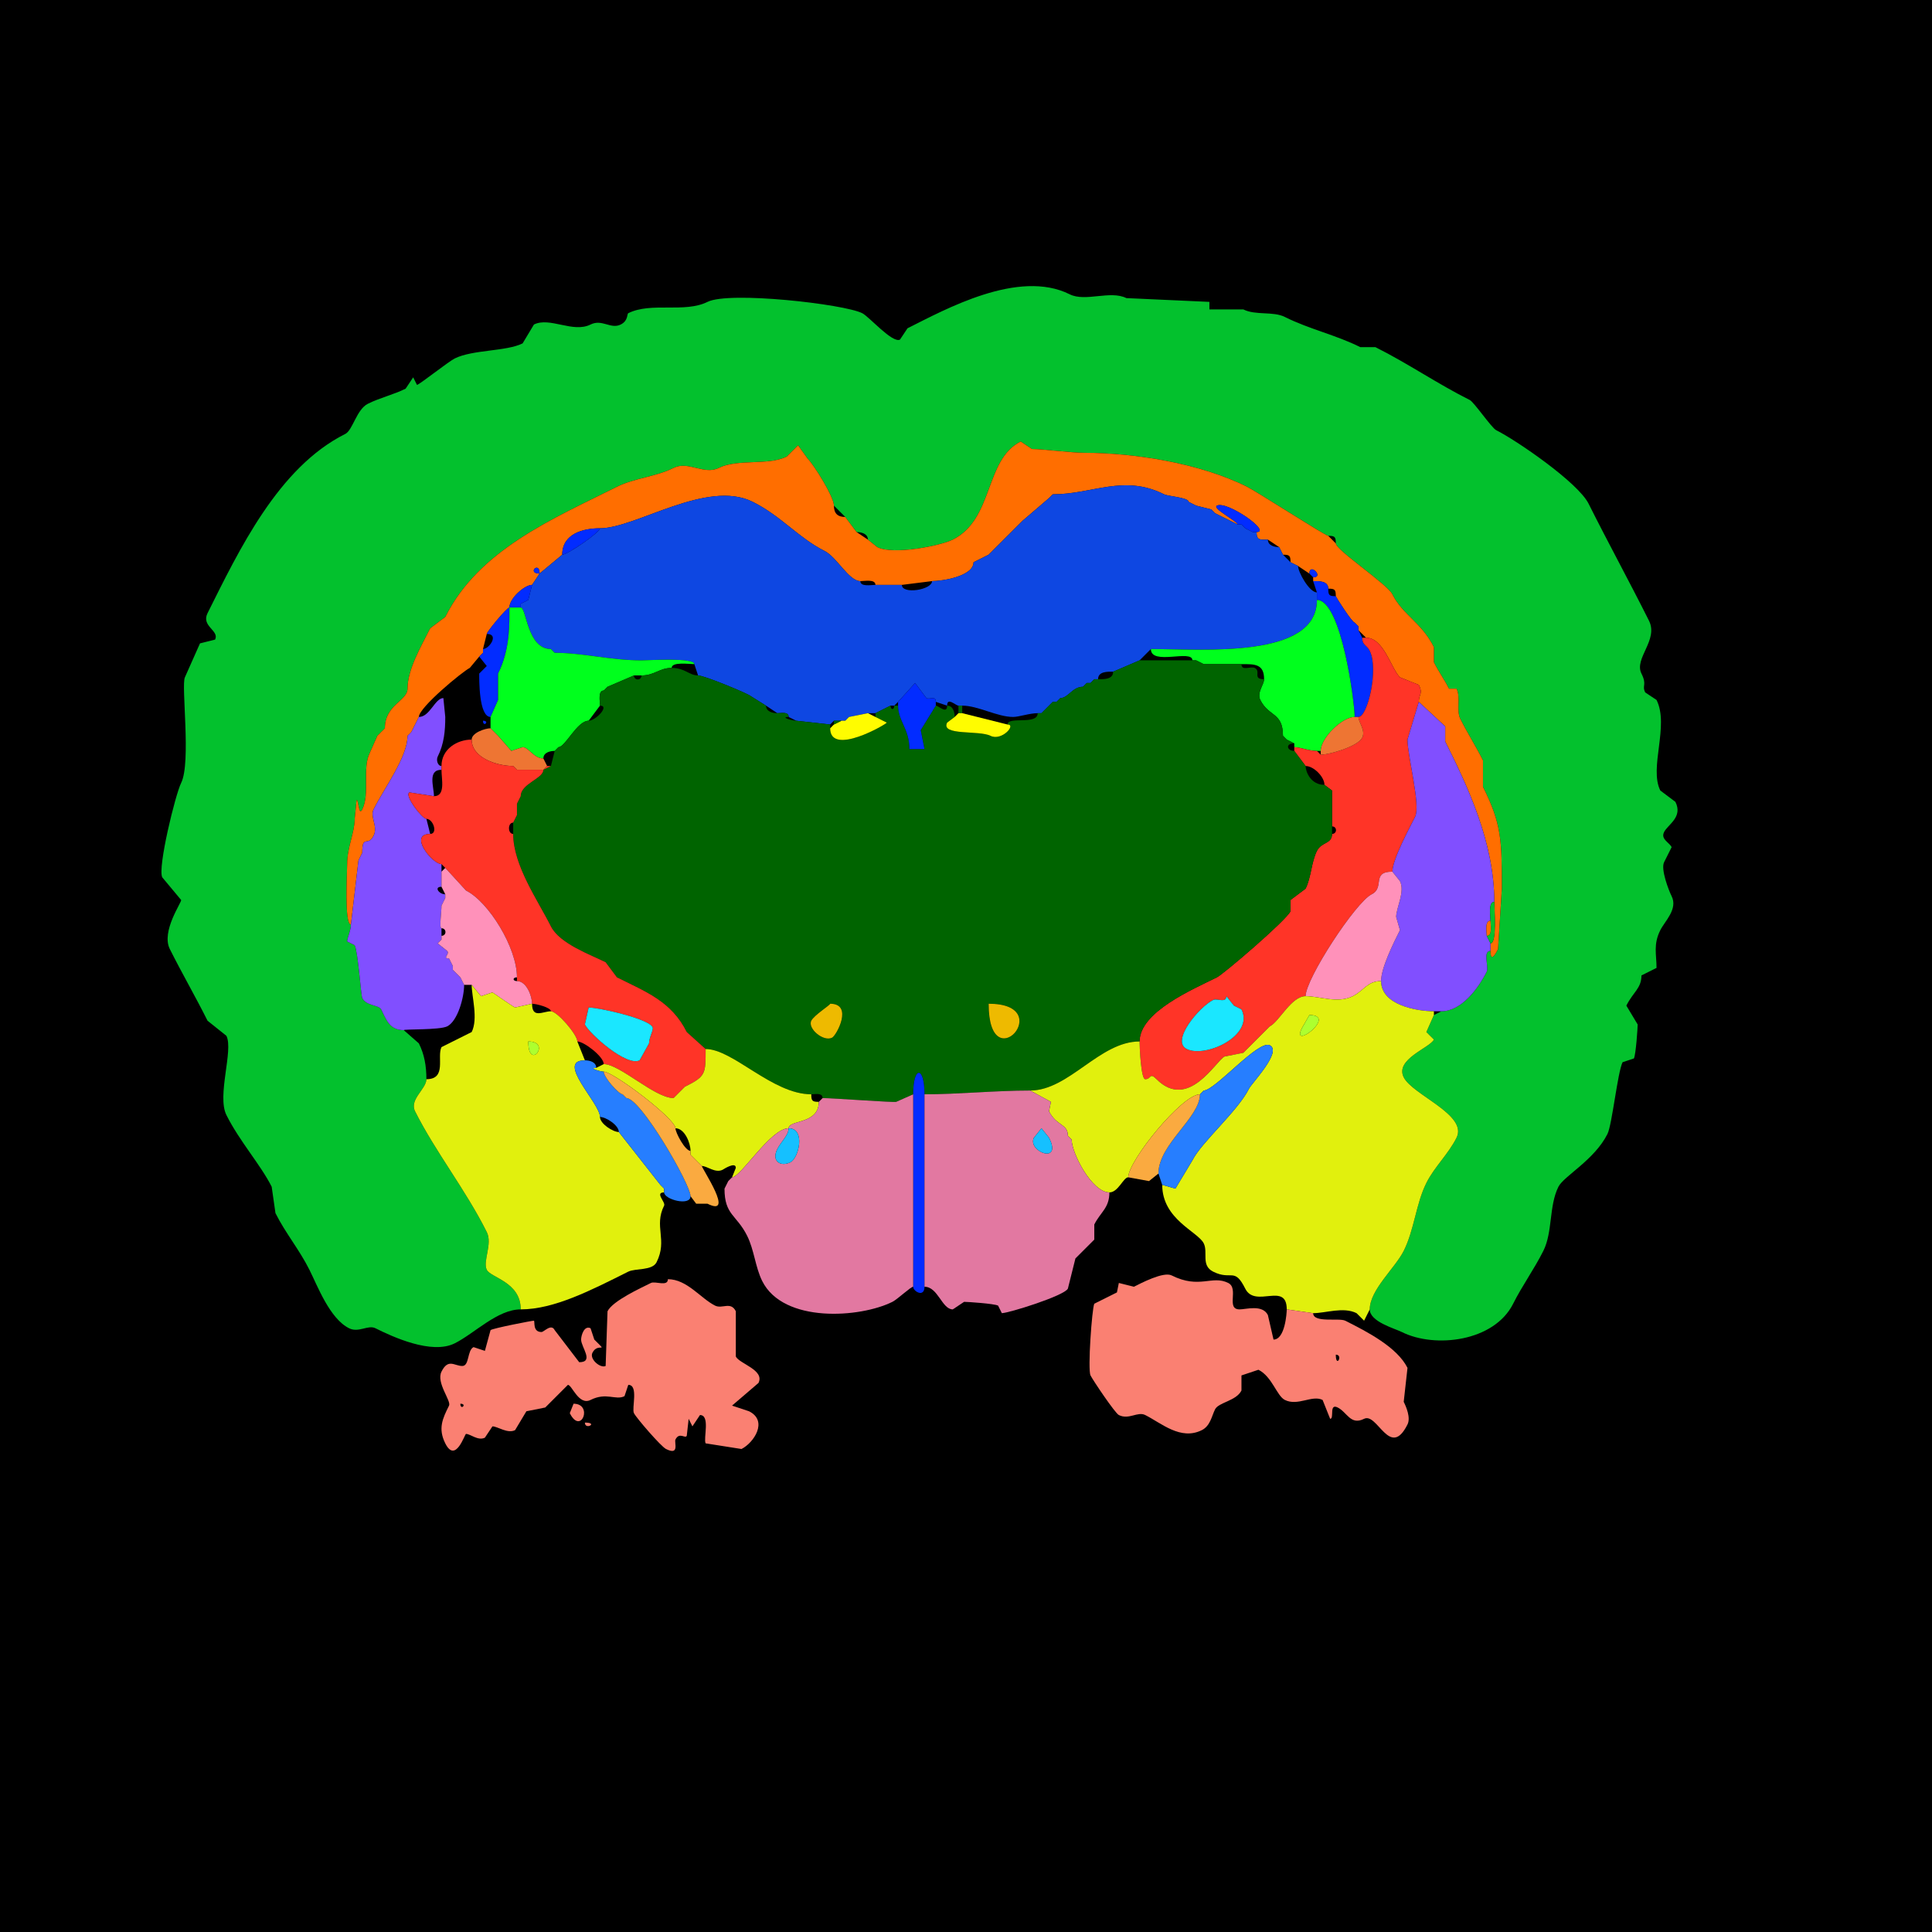 <?xml version="1.0" encoding="UTF-8"?>
<svg xmlns="http://www.w3.org/2000/svg" xmlns:xlink="http://www.w3.org/1999/xlink" width="430px" height="430px" viewBox="0 0 430 430" version="1.1">
<g id="surface1">
<rect x="0" y="0" width="430" height="430" style="fill:rgb(0%,0%,0%);fill-opacity:1;stroke:none;"/>
<path style=" stroke:none;fill-rule:nonzero;fill:rgb(1.176%,75.686%,17.647%);fill-opacity:1;" d="M 115.898 291.426 C 110.727 291.426 105.609 296.781 101.203 298.984 C 96.055 301.559 87.328 297.508 83.562 295.625 C 81.906 294.797 79.84 296.703 77.688 295.625 C 73.383 293.473 70.68 286.23 68.867 282.609 C 66.633 278.137 63.508 274.406 61.309 270.008 L 60.469 264.133 C 58.07 259.332 53.285 253.965 50.391 248.172 C 48.238 243.871 52 233.758 50.391 230.539 L 46.191 227.18 C 43.473 221.742 40.516 216.664 37.793 211.219 C 35.816 207.27 40.523 200.727 40.312 200.305 L 36.113 195.266 C 35.043 193.125 39.031 176.832 40.312 174.266 C 42.586 169.723 40.281 152.492 41.152 150.75 L 44.512 143.195 L 47.871 142.352 C 48.883 140.332 44.727 139.406 46.191 136.477 C 53.215 122.426 61.934 104.039 76.844 96.582 C 78.512 95.75 79.348 91.129 81.883 89.863 C 84.535 88.539 87.668 87.812 90.281 86.504 L 91.961 83.984 L 92.805 85.664 C 93.273 85.664 99.75 80.512 101.203 79.785 C 105.18 77.797 112.688 78.242 116.32 76.426 L 118.836 72.227 C 122.363 70.465 127.512 74.188 131.438 72.227 C 134.004 70.941 135.918 73.344 138.156 72.227 C 139.871 71.367 139.496 69.875 139.836 69.707 C 144.91 67.168 152.395 69.727 157.469 67.188 C 162.301 64.773 187.812 67.66 191.906 69.707 C 193.473 70.492 198.594 76.441 200.305 75.586 L 201.984 73.066 C 210.336 68.891 226.684 59.801 238.094 65.508 C 241.582 67.25 247.113 64.559 250.695 66.348 L 269.172 67.188 L 269.172 68.867 L 276.727 68.867 C 279.477 70.242 283.332 69.23 285.969 70.547 C 291.426 73.277 297.305 74.535 302.766 77.266 L 306.125 77.266 C 313.344 80.875 319.973 85.453 327.117 89.023 C 328.078 89.504 331.969 95.227 333 95.742 C 337.477 97.98 351.191 107.355 353.574 112.117 C 357.961 120.891 362.641 129.414 367.012 138.156 C 369.164 142.461 363.645 146.535 365.332 149.914 C 366.637 152.52 365.379 152.527 366.172 154.109 L 368.691 155.789 C 371.566 161.539 366.988 170.859 369.531 175.945 L 372.891 178.469 C 374.605 181.891 371.215 183.496 370.371 185.188 C 369.57 186.785 371.512 187.469 372.051 188.547 L 370.371 191.906 C 369.594 193.457 371.383 198.125 372.051 199.461 C 373.484 202.332 370.527 205.027 369.531 207.023 C 367.93 210.223 368.691 212.406 368.691 215.422 L 365.332 217.102 C 365.332 219.98 363.5 220.766 361.973 223.82 L 364.492 228.016 C 364.492 228.73 364.102 234.68 363.652 235.578 L 361.133 236.414 C 360.031 238.621 358.797 250.328 357.773 252.375 C 354.871 258.176 348.031 261.777 346.855 264.133 C 344.715 268.41 345.609 274.18 343.496 278.406 C 341.488 282.426 338.762 286.195 336.777 290.164 C 332.566 298.59 319.398 300.16 312 296.465 C 310.391 295.66 304.863 294.168 304.863 291.426 C 304.863 287.102 310.531 282.188 312.422 278.406 C 314.781 273.695 315.145 267.922 317.461 263.289 C 319.25 259.711 322.352 256.871 324.18 253.211 C 326.73 248.113 314.387 243.707 312.422 239.773 C 310.41 235.75 318.207 233.246 319.141 231.375 C 319.141 231.375 317.461 229.695 317.461 229.695 C 317.461 229.695 319.141 225.918 319.141 225.918 C 319.141 225.918 320.82 225.078 320.82 225.078 C 325.238 225.078 328.996 220.066 330.898 216.258 C 331.418 215.219 329.938 211.641 331.738 211.641 C 331.738 214.152 332.719 212.621 333.418 211.219 C 333.418 211.219 334.258 197.781 334.258 197.781 C 334.258 187.012 334.219 183.43 330.059 175.109 C 330.059 175.109 330.059 169.227 330.059 169.227 C 328.484 166.078 326.598 163.152 325.02 159.992 C 324.078 158.109 325.156 155.23 324.18 153.273 C 324.18 153.273 322.5 153.273 322.5 153.273 C 321.535 151.344 320.172 149.453 319.141 147.391 C 319.141 147.391 319.141 144.031 319.141 144.031 C 316.391 138.531 312.191 136.852 309.902 132.273 C 308.77 130.012 297.305 122.391 297.305 120.938 C 297.305 119.469 297.094 119.258 295.625 119.258 C 295 119.258 279.816 109.465 277.57 108.34 C 266.938 103.023 252.246 100.781 241.453 100.781 C 238.254 100.781 232.383 99.941 229.695 99.941 C 229.695 99.941 227.18 98.262 227.18 98.262 C 219.098 102.301 221.227 115.516 212.062 120.098 C 209.254 121.5 198.812 123.551 195.266 121.777 C 195.266 121.777 193.164 120.098 193.164 120.098 C 193.164 118.773 191.684 118.418 190.645 118.418 C 190.645 118.418 188.125 115.059 188.125 115.059 C 188.125 115.059 185.605 112.539 185.605 112.539 C 185.605 110.594 181.223 103.535 179.727 102.039 C 179.727 102.039 177.625 99.102 177.625 99.102 C 177.625 99.102 175.109 101.621 175.109 101.621 C 171.027 103.66 164.141 102.066 159.992 104.141 C 156.707 105.781 153.176 102.508 149.914 104.141 C 145.875 106.16 141.227 106.383 137.312 108.34 C 123.121 115.438 106.594 122.328 99.102 137.312 C 99.102 137.312 95.742 139.836 95.742 139.836 C 93.734 143.855 90.703 148.93 90.703 153.273 C 90.703 156 85.664 156.82 85.664 162.09 C 85.664 162.09 84.824 162.93 84.824 162.93 C 84.824 162.93 83.984 163.77 83.984 163.77 C 83.984 163.77 82.305 167.547 82.305 167.547 C 80.574 171.012 82.383 176.633 80.625 180.148 C 79.82 181.758 79.855 178.047 79.367 178.047 C 79.367 178.047 78.945 182.246 78.945 182.246 C 78.945 185.312 77.266 188.535 77.266 192.324 C 77.266 194.137 76.594 205.762 78.105 205.762 C 78.105 207.062 77.266 208.742 77.266 209.539 C 77.266 209.539 78.945 210.383 78.945 210.383 C 79.695 211.883 80.332 221.555 80.625 222.141 C 81.512 223.91 84.324 223.66 84.824 224.656 C 85.961 226.93 86.672 229.277 89.863 229.277 C 89.863 229.277 93.223 232.219 93.223 232.219 C 94.445 234.664 94.902 237.211 94.902 240.195 C 94.902 242.355 91.062 244.695 92.383 247.336 C 96.848 256.266 103.637 264.801 108.34 274.211 C 109.672 276.875 107.398 280.719 108.34 282.609 C 109.238 284.406 115.898 285.312 115.898 291.426 Z M 115.898 291.426 "/>
<path style=" stroke:none;fill-rule:evenodd;fill:rgb(100%,43.137%,0%);fill-opacity:1;" d="M 331.738 209.961 L 331.738 211.641 C 331.738 214.152 332.719 212.621 333.418 211.219 C 333.418 211.219 334.258 197.781 334.258 197.781 C 334.258 187.012 334.219 183.43 330.059 175.109 C 330.059 175.109 330.059 169.227 330.059 169.227 C 328.484 166.078 326.598 163.152 325.02 159.992 C 324.078 158.109 325.156 155.23 324.18 153.273 C 324.18 153.273 322.5 153.273 322.5 153.273 C 321.535 151.344 320.172 149.453 319.141 147.391 C 319.141 147.391 319.141 144.031 319.141 144.031 C 316.391 138.531 312.191 136.852 309.902 132.273 C 308.77 130.012 297.305 122.391 297.305 120.938 C 297.305 120.938 295.625 119.258 295.625 119.258 C 295 119.258 279.816 109.465 277.57 108.34 C 266.938 103.023 252.246 100.781 241.453 100.781 C 238.254 100.781 232.383 99.941 229.695 99.941 C 229.695 99.941 227.18 98.262 227.18 98.262 C 219.098 102.301 221.227 115.516 212.062 120.098 C 209.254 121.5 198.812 123.551 195.266 121.777 C 195.266 121.777 193.164 120.098 193.164 120.098 C 193.164 120.098 190.645 118.418 190.645 118.418 C 190.645 118.418 188.125 115.059 188.125 115.059 C 186.41 115.059 185.605 114.254 185.605 112.539 C 185.605 110.594 181.223 103.535 179.727 102.039 C 179.727 102.039 177.625 99.102 177.625 99.102 C 177.625 99.102 175.109 101.621 175.109 101.621 C 171.027 103.66 164.141 102.066 159.992 104.141 C 156.707 105.781 153.176 102.508 149.914 104.141 C 145.875 106.16 141.227 106.383 137.312 108.34 C 123.121 115.438 106.594 122.328 99.102 137.312 C 99.102 137.312 95.742 139.836 95.742 139.836 C 93.734 143.855 90.703 148.93 90.703 153.273 C 90.703 156 85.664 156.82 85.664 162.09 C 85.664 162.09 84.824 162.93 84.824 162.93 C 84.824 162.93 83.984 163.77 83.984 163.77 C 83.984 163.77 82.305 167.547 82.305 167.547 C 80.574 171.012 82.383 176.633 80.625 180.148 C 79.82 181.758 79.855 178.047 79.367 178.047 C 79.367 178.047 78.945 182.246 78.945 182.246 C 78.945 185.312 77.266 188.535 77.266 192.324 C 77.266 194.137 76.594 205.762 78.105 205.762 C 78.105 205.762 79.785 191.484 79.785 191.484 C 79.785 191.484 80.625 189.805 80.625 189.805 C 80.625 185.602 81.883 188.551 83.145 186.023 C 84.191 183.934 82.309 181.82 83.145 180.148 C 85.566 175.301 90.703 168.531 90.703 163.77 C 90.703 163.77 91.543 162.93 91.543 162.93 C 91.543 162.93 93.223 159.57 93.223 159.57 C 93.223 157.465 102.93 149.469 104.562 148.652 C 104.562 148.652 106.66 146.133 106.66 146.133 C 106.66 146.133 107.5 145.293 107.5 145.293 C 107.5 145.293 107.5 144.453 107.5 144.453 C 107.5 144.453 108.34 141.094 108.34 141.094 C 108.34 140.637 112.801 135.215 113.379 135.215 C 113.379 133.148 116.781 130.176 118.418 130.176 C 118.418 130.176 120.098 127.656 120.098 127.656 C 120.098 127.656 125.137 123.457 125.137 123.457 C 125.137 118.848 129.684 117.578 133.535 117.578 C 141.562 117.578 157.309 106.578 167.547 111.699 C 173.844 114.848 177.777 119.75 183.508 122.617 C 186.273 124 188.914 129.336 191.484 129.336 C 192.445 129.336 194.844 128.852 194.844 130.176 C 194.844 130.176 200.723 130.176 200.723 130.176 C 200.723 130.176 207.441 129.336 207.441 129.336 C 209.66 129.336 216.68 128.281 216.68 125.137 C 216.68 125.137 218.359 124.297 218.359 124.297 C 218.359 124.297 220.039 123.457 220.039 123.457 C 220.039 123.457 224.238 119.258 224.238 119.258 C 224.238 119.258 225.078 118.418 225.078 118.418 C 225.078 118.418 225.918 117.578 225.918 117.578 C 225.918 117.578 226.758 116.738 226.758 116.738 C 226.758 116.738 227.598 115.898 227.598 115.898 C 227.598 115.898 233.477 110.859 233.477 110.859 C 233.477 110.859 234.316 110.02 234.316 110.02 C 243.18 110.02 250.07 105.508 259.094 110.02 C 259.977 110.461 264.551 110.734 264.551 111.699 C 264.551 111.699 266.23 112.539 266.23 112.539 C 266.23 112.539 269.59 113.379 269.59 113.379 C 269.59 113.379 270.43 114.219 270.43 114.219 C 270.43 114.219 275.469 116.738 275.469 116.738 C 275.469 116.043 269.68 113.125 270.852 112.539 C 273.105 111.41 283.078 118.418 279.668 118.418 C 279.668 120.344 280.504 120.098 282.188 120.098 C 282.188 120.098 284.707 121.777 284.707 121.777 C 284.707 121.777 285.547 123.457 285.547 123.457 C 287.016 123.457 287.227 123.668 287.227 125.137 C 287.227 125.137 288.906 125.977 288.906 125.977 C 288.906 125.977 291.426 127.656 291.426 127.656 C 291.426 125.137 294.785 128.496 292.266 128.496 C 292.266 128.496 292.266 129.336 292.266 129.336 C 293.496 129.336 295.625 129.246 295.625 131.016 C 297.094 131.016 297.305 131.227 297.305 132.695 C 297.305 132.848 300.949 138.574 301.504 138.574 C 301.504 138.574 302.344 139.414 302.344 139.414 C 302.344 139.414 302.344 140.254 302.344 140.254 C 302.344 140.254 304.023 141.934 304.023 141.934 C 307.965 141.934 309.609 148.777 311.582 150.75 C 311.582 150.75 315.781 152.43 315.781 152.43 C 316.777 154.422 315.781 154.477 315.781 156.211 C 315.781 156.211 321.66 161.672 321.66 161.672 C 321.66 161.672 321.66 165.031 321.66 165.031 C 326.777 175.266 332.578 187.59 332.578 200.723 C 332.578 202.184 333.227 209.961 331.738 209.961 M 120.098 127.656 C 120.098 124.734 117.176 127.656 120.098 127.656 Z M 120.098 127.656 "/>
<path style=" stroke:none;fill-rule:nonzero;fill:rgb(5.49%,27.843%,88.627%);fill-opacity:1;" d="M 187.285 160.41 L 188.125 160.41 C 188.125 160.41 188.965 159.57 188.965 159.57 C 188.965 159.57 193.164 158.73 193.164 158.73 C 193.164 158.73 194.844 158.73 194.844 158.73 C 194.844 158.73 198.203 157.051 198.203 157.051 C 198.203 157.051 199.043 157.051 199.043 157.051 C 199.043 157.051 199.883 156.211 199.883 156.211 C 199.883 156.211 203.664 152.012 203.664 152.012 C 203.664 152.012 206.18 155.371 206.18 155.371 C 206.953 155.758 208.281 154.73 208.281 156.211 C 208.281 156.211 210.801 157.051 210.801 157.051 C 210.801 155.059 212.719 157.051 213.32 157.051 C 213.32 157.051 214.16 157.051 214.16 157.051 C 217.68 157.051 221.949 159.57 225.5 159.57 C 226.766 159.57 229.152 158.73 230.957 158.73 C 230.957 158.73 231.797 158.73 231.797 158.73 C 231.797 158.73 232.637 157.891 232.637 157.891 C 232.637 157.891 233.477 157.051 233.477 157.051 C 233.477 157.051 234.316 156.211 234.316 156.211 C 234.316 156.211 235.156 156.211 235.156 156.211 C 235.156 156.211 235.996 155.371 235.996 155.371 C 237.742 155.371 238.672 152.852 241.035 152.852 C 241.035 152.852 241.875 152.012 241.875 152.012 C 241.875 152.012 242.715 152.012 242.715 152.012 C 242.715 152.012 243.555 151.172 243.555 151.172 C 243.555 151.172 244.395 151.172 244.395 151.172 C 244.395 149.402 246.523 149.492 247.754 149.492 C 247.754 149.492 253.633 146.973 253.633 146.973 C 253.633 146.973 256.152 144.453 256.152 144.453 C 267.641 144.453 293.105 146.703 293.105 133.535 C 293.105 133.535 293.105 131.855 293.105 131.855 C 291.422 131.855 288.906 127.34 288.906 125.977 C 288.906 125.977 287.227 125.137 287.227 125.137 C 287.227 125.137 285.547 123.457 285.547 123.457 C 285.547 123.457 284.707 121.777 284.707 121.777 C 283.668 121.777 282.188 121.422 282.188 120.098 C 280.504 120.098 279.668 120.344 279.668 118.418 C 279.668 118.418 278.828 118.418 278.828 118.418 C 278.828 118.418 277.148 117.578 277.148 117.578 C 277.148 117.578 276.309 116.738 276.309 116.738 C 276.309 116.738 275.469 116.738 275.469 116.738 C 275.469 116.738 270.43 114.219 270.43 114.219 C 270.43 114.219 269.59 113.379 269.59 113.379 C 269.59 113.379 266.23 112.539 266.23 112.539 C 266.23 112.539 264.551 111.699 264.551 111.699 C 264.551 110.734 259.977 110.461 259.094 110.02 C 250.07 105.508 243.18 110.02 234.316 110.02 C 234.316 110.02 233.477 110.859 233.477 110.859 C 233.477 110.859 227.598 115.898 227.598 115.898 C 227.598 115.898 226.758 116.738 226.758 116.738 C 226.758 116.738 225.918 117.578 225.918 117.578 C 225.918 117.578 225.078 118.418 225.078 118.418 C 225.078 118.418 224.238 119.258 224.238 119.258 C 224.238 119.258 220.039 123.457 220.039 123.457 C 220.039 123.457 218.359 124.297 218.359 124.297 C 218.359 124.297 216.68 125.137 216.68 125.137 C 216.68 128.281 209.66 129.336 207.441 129.336 C 207.441 131.297 200.723 132.352 200.723 130.176 C 200.723 130.176 194.844 130.176 194.844 130.176 C 193.883 130.176 191.484 130.66 191.484 129.336 C 188.914 129.336 186.273 124 183.508 122.617 C 177.777 119.75 173.844 114.848 167.547 111.699 C 157.309 106.578 141.562 117.578 133.535 117.578 C 133.535 118.48 126.301 123.457 125.137 123.457 C 125.137 123.457 120.098 127.656 120.098 127.656 C 120.098 127.656 118.418 130.176 118.418 130.176 C 118.418 130.176 117.578 133.535 117.578 133.535 C 117.578 133.535 115.898 134.375 115.898 134.375 C 115.898 134.375 115.898 135.215 115.898 135.215 C 117.18 135.215 117.316 144.453 122.617 144.453 C 122.617 144.453 123.457 145.293 123.457 145.293 C 129.793 145.293 135.859 146.973 142.773 146.973 C 144.445 146.973 154.531 146.309 154.531 147.812 C 154.531 147.812 155.371 150.332 155.371 150.332 C 156.738 150.332 166.59 154.41 167.129 154.953 C 167.129 154.953 170.488 157.051 170.488 157.051 C 170.488 157.051 173.008 158.73 173.008 158.73 C 173.887 158.73 175.527 158.332 175.527 159.57 C 175.527 159.57 177.207 160.41 177.207 160.41 C 177.207 160.41 184.766 161.25 184.766 161.25 C 184.766 161.25 185.605 160.41 185.605 160.41 C 185.605 160.41 187.285 160.41 187.285 160.41 Z M 187.285 160.41 "/>
<path style=" stroke:none;fill-rule:nonzero;fill:rgb(0.784%,17.255%,100%);fill-opacity:1;" d="M 278.828 118.418 L 279.668 118.418 C 283.078 118.418 273.105 111.41 270.852 112.539 C 269.68 113.125 275.469 116.043 275.469 116.738 C 275.469 116.738 276.309 116.738 276.309 116.738 C 276.309 116.738 277.148 117.578 277.148 117.578 C 277.148 117.578 278.828 118.418 278.828 118.418 Z M 278.828 118.418 "/>
<path style=" stroke:none;fill-rule:nonzero;fill:rgb(0.784%,17.255%,100%);fill-opacity:1;" d="M 133.535 117.578 C 129.684 117.578 125.137 118.848 125.137 123.457 C 126.301 123.457 133.535 118.48 133.535 117.578 Z M 133.535 117.578 "/>
<path style=" stroke:none;fill-rule:nonzero;fill:rgb(100%,43.137%,0%);fill-opacity:1;" d="M 277.148 117.578 L 278.828 118.418 C 278.828 118.418 277.148 117.578 277.148 117.578 Z M 277.148 117.578 "/>
<path style=" stroke:none;fill-rule:nonzero;fill:rgb(0.784%,17.255%,100%);fill-opacity:1;" d="M 120.098 127.656 C 120.098 124.734 117.176 127.656 120.098 127.656 Z M 120.098 127.656 "/>
<path style=" stroke:none;fill-rule:nonzero;fill:rgb(0.784%,17.255%,100%);fill-opacity:1;" d="M 291.426 127.656 L 292.266 128.496 C 294.785 128.496 291.426 125.137 291.426 127.656 Z M 291.426 127.656 "/>
<path style=" stroke:none;fill-rule:nonzero;fill:rgb(0.784%,17.255%,100%);fill-opacity:1;" d="M 301.504 159.57 L 302.344 159.57 C 304.406 159.57 306.875 148.898 304.863 144.875 C 304.184 143.512 303.184 143.637 303.184 141.934 C 303.184 141.934 302.344 140.254 302.344 140.254 C 302.344 140.254 302.344 139.414 302.344 139.414 C 302.344 139.414 301.504 138.574 301.504 138.574 C 300.949 138.574 297.305 132.848 297.305 132.695 C 295.836 132.695 295.625 132.484 295.625 131.016 C 295.625 129.246 293.496 129.336 292.266 129.336 C 292.266 129.336 293.105 131.855 293.105 131.855 C 293.105 131.855 293.105 133.535 293.105 133.535 C 298.586 133.535 301.504 156.527 301.504 159.57 Z M 301.504 159.57 "/>
<path style=" stroke:none;fill-rule:nonzero;fill:rgb(0.784%,17.255%,100%);fill-opacity:1;" d="M 113.379 135.215 L 115.898 135.215 C 115.898 135.215 115.898 134.375 115.898 134.375 C 115.898 134.375 117.578 133.535 117.578 133.535 C 117.578 133.535 118.418 130.176 118.418 130.176 C 116.781 130.176 113.379 133.148 113.379 135.215 Z M 113.379 135.215 "/>
<path style=" stroke:none;fill-rule:nonzero;fill:rgb(0%,100%,11.373%);fill-opacity:1;" d="M 293.105 167.129 L 293.945 167.129 C 293.945 164.258 298.723 159.57 301.504 159.57 C 301.504 156.527 298.586 133.535 293.105 133.535 C 293.105 146.703 267.641 144.453 256.152 144.453 C 256.152 148.227 265.391 144.426 265.391 146.973 C 265.391 146.973 266.23 146.973 266.23 146.973 C 266.23 146.973 267.91 147.812 267.91 147.812 C 267.91 147.812 276.309 147.812 276.309 147.812 C 279.203 147.812 281.348 147.715 281.348 151.172 C 281.348 152.367 279.688 154.148 280.508 155.789 C 282.402 159.582 285.547 158.477 285.547 163.77 C 285.547 163.77 286.387 164.609 286.387 164.609 C 286.387 164.609 288.066 165.449 288.066 165.449 C 288.066 165.449 288.066 166.289 288.066 166.289 C 289.379 166.289 291.32 167.129 293.105 167.129 Z M 293.105 167.129 "/>
<path style=" stroke:none;fill-rule:nonzero;fill:rgb(0.784%,17.255%,100%);fill-opacity:1;" d="M 106.66 146.133 L 108.34 148.234 L 106.66 149.914 C 106.66 151.094 106.547 159.57 109.18 159.57 C 109.18 159.57 110.859 155.789 110.859 155.789 C 110.859 155.789 110.859 149.914 110.859 149.914 C 113.578 144.473 113.379 138.758 113.379 135.215 C 112.801 135.215 108.34 140.637 108.34 141.094 C 111.18 141.094 108.898 144.453 107.5 144.453 C 107.5 144.453 107.5 145.293 107.5 145.293 C 107.5 145.293 106.66 146.133 106.66 146.133 Z M 106.66 146.133 "/>
<path style=" stroke:none;fill-rule:nonzero;fill:rgb(0%,100%,11.373%);fill-opacity:1;" d="M 123.457 167.129 C 122.418 167.129 120.938 167.484 120.938 168.809 C 118.809 168.809 117.648 166.289 116.32 166.289 C 116.32 166.289 113.797 167.129 113.797 167.129 C 113.797 167.129 110.859 163.77 110.859 163.77 C 110.859 163.77 110.02 162.93 110.02 162.93 C 110.02 162.93 109.18 162.09 109.18 162.09 C 109.18 162.09 109.18 159.57 109.18 159.57 C 109.18 159.57 110.859 155.789 110.859 155.789 C 110.859 155.789 110.859 149.914 110.859 149.914 C 113.578 144.473 113.379 138.758 113.379 135.215 C 113.379 135.215 115.898 135.215 115.898 135.215 C 117.18 135.215 117.316 144.453 122.617 144.453 C 122.617 144.453 123.457 145.293 123.457 145.293 C 129.793 145.293 135.859 146.973 142.773 146.973 C 144.445 146.973 154.531 146.309 154.531 147.812 C 153.422 147.812 149.492 147.238 149.492 148.652 C 146.773 148.652 145.672 150.332 142.773 150.332 C 142.773 150.332 141.094 150.332 141.094 150.332 C 141.094 150.332 135.215 152.852 135.215 152.852 C 135.215 152.852 134.375 153.691 134.375 153.691 C 133.051 153.691 133.535 156.09 133.535 157.051 C 133.535 157.051 131.016 160.41 131.016 160.41 C 128.441 160.41 125.812 166.289 124.297 166.289 C 124.297 166.289 123.457 167.129 123.457 167.129 Z M 123.457 167.129 "/>
<path style=" stroke:none;fill-rule:evenodd;fill:rgb(100%,20.392%,15.294%);fill-opacity:1;" d="M 272.949 221.719 C 272.949 223.355 270.887 222.121 270.008 222.559 C 266.945 224.09 260.5 231.66 264.133 233.477 C 268.266 235.543 279.234 230.512 276.309 224.656 L 274.629 223.82 L 272.949 221.719 M 290.586 221.719 C 287.402 221.719 284.723 227.383 282.609 228.438 L 276.727 234.316 L 272.531 235.156 C 270.617 236.113 264.488 247.27 257.414 240.195 C 255.797 238.578 256.293 240.195 254.891 240.195 C 253.934 240.195 253.633 232.98 253.633 231.797 C 253.633 225.203 265.535 220.176 270.852 217.52 C 272.32 216.785 286.152 204.965 287.227 202.82 C 287.227 202.82 287.227 200.305 287.227 200.305 C 287.227 200.305 290.586 197.781 290.586 197.781 C 291.832 195.293 291.863 191.867 293.105 189.383 C 294.137 187.32 296.465 187.895 296.465 185.605 C 297.641 185.605 297.641 183.926 296.465 183.926 C 296.465 181.766 296.465 178.281 296.465 175.945 C 296.465 175.945 294.785 174.688 294.785 174.688 C 294.785 172.922 292.406 170.488 290.586 170.488 C 290.586 170.488 288.066 167.129 288.066 167.129 C 288.066 167.129 288.066 166.289 288.066 166.289 C 289.379 166.289 291.32 167.129 293.105 167.129 C 293.105 167.129 293.945 167.969 293.945 167.969 C 295.891 167.969 302.207 166.141 303.184 164.188 C 304.004 162.547 302.344 160.766 302.344 159.57 C 304.406 159.57 306.875 148.898 304.863 144.875 C 304.184 143.512 303.184 143.637 303.184 141.934 C 303.184 141.934 304.023 141.934 304.023 141.934 C 307.965 141.934 309.609 148.777 311.582 150.75 C 311.582 150.75 315.781 152.43 315.781 152.43 C 316.777 154.422 315.781 154.477 315.781 156.211 C 315.781 156.211 313.262 164.609 313.262 164.609 C 313.262 168.375 316.25 179.207 314.941 181.828 C 313.836 184.035 309.902 191.27 309.902 194.004 C 305.133 194.004 308.293 197.539 305.281 199.043 C 301.691 200.84 290.586 217.855 290.586 221.719 Z M 290.586 221.719 "/>
<path style=" stroke:none;fill-rule:evenodd;fill:rgb(0%,39.216%,0%);fill-opacity:1;" d="M 220.039 223.398 C 220.039 240.742 235.465 223.398 220.039 223.398 M 184.766 223.398 C 184.766 223.711 181.184 225.941 180.566 227.18 C 179.703 228.906 183.254 231.922 185.188 230.957 C 186.176 230.461 189.98 223.398 184.766 223.398 M 203.242 243.555 L 199.461 245.234 C 199.086 245.422 185.324 244.395 183.086 244.395 C 183.086 243.156 181.445 243.555 180.566 243.555 C 171.906 243.555 163.152 233.477 157.051 233.477 C 157.051 233.477 152.852 229.695 152.852 229.695 C 149.434 222.863 143.824 220.773 137.312 217.52 C 137.312 217.52 134.797 214.16 134.797 214.16 C 131.508 212.516 124.543 210.031 122.617 206.18 C 119.75 200.445 114.219 192.613 114.219 185.605 C 114.219 185.605 114.219 183.086 114.219 183.086 C 114.219 183.086 115.059 181.406 115.059 181.406 C 115.059 181.406 115.059 178.887 115.059 178.887 C 115.059 178.887 115.898 177.207 115.898 177.207 C 115.898 174.41 120.938 173.305 120.938 171.328 C 120.938 171.328 122.617 170.488 122.617 170.488 C 122.617 170.488 123.457 167.129 123.457 167.129 C 123.457 167.129 124.297 166.289 124.297 166.289 C 125.812 166.289 128.441 160.41 131.016 160.41 C 132.562 160.41 135.797 157.051 133.535 157.051 C 133.535 156.09 133.051 153.691 134.375 153.691 C 134.375 153.691 135.215 152.852 135.215 152.852 C 135.215 152.852 141.094 150.332 141.094 150.332 C 141.094 151.508 142.773 151.508 142.773 150.332 C 145.672 150.332 146.773 148.652 149.492 148.652 C 152.469 148.652 153.379 150.332 155.371 150.332 C 156.738 150.332 166.59 154.41 167.129 154.953 C 167.129 154.953 170.488 157.051 170.488 157.051 C 170.488 158.375 171.969 158.73 173.008 158.73 C 173.887 158.73 175.527 158.332 175.527 159.57 C 173.504 159.57 176.355 160.41 177.207 160.41 C 177.207 160.41 184.766 161.25 184.766 161.25 C 184.766 161.25 184.766 162.09 184.766 162.09 C 184.766 168.461 197.363 161.145 197.363 160.828 C 197.363 160.828 194.844 159.57 194.844 159.57 C 194.844 159.57 194.844 158.73 194.844 158.73 C 194.844 158.73 198.203 157.051 198.203 157.051 C 198.203 158.047 199.043 158.047 199.043 157.051 C 199.043 157.051 199.883 157.051 199.883 157.051 C 199.883 160.477 202.402 162.219 202.402 166.711 C 202.402 166.711 205.762 166.711 205.762 166.711 C 205.762 166.711 204.922 162.508 204.922 162.508 C 204.922 162.508 208.281 157.051 208.281 157.051 C 208.883 157.051 210.801 159.043 210.801 157.051 C 212.125 157.051 212.48 158.531 212.48 159.57 C 212.48 159.57 210.801 160.828 210.801 160.828 C 209.309 163.812 217.875 162.477 220.461 163.77 C 222.938 165.008 226.285 161.25 224.238 161.25 C 224.238 159.344 230.957 161.465 230.957 158.73 C 230.957 158.73 231.797 158.73 231.797 158.73 C 231.797 158.73 232.637 157.891 232.637 157.891 C 232.637 157.891 233.477 157.051 233.477 157.051 C 233.477 157.051 234.316 156.211 234.316 156.211 C 234.316 156.211 235.156 156.211 235.156 156.211 C 235.156 156.211 235.996 155.371 235.996 155.371 C 237.742 155.371 238.672 152.852 241.035 152.852 C 241.035 152.852 241.875 152.012 241.875 152.012 C 241.875 152.012 242.715 152.012 242.715 152.012 C 242.715 152.012 243.555 151.172 243.555 151.172 C 243.555 151.172 244.395 151.172 244.395 151.172 C 245.625 151.172 247.754 151.262 247.754 149.492 C 247.754 149.492 253.633 146.973 253.633 146.973 C 253.633 146.973 265.391 146.973 265.391 146.973 C 265.391 146.973 266.23 146.973 266.23 146.973 C 266.23 146.973 267.91 147.812 267.91 147.812 C 267.91 147.812 276.309 147.812 276.309 147.812 C 276.309 149.449 278.371 148.215 279.25 148.652 C 280.77 149.414 278.652 151.172 281.348 151.172 C 281.348 152.367 279.688 154.148 280.508 155.789 C 282.402 159.582 285.547 158.477 285.547 163.77 C 285.547 163.77 286.387 164.609 286.387 164.609 C 286.387 164.609 288.066 165.449 288.066 165.449 C 285.977 165.449 286.453 167.129 288.066 167.129 C 288.066 167.129 290.586 170.488 290.586 170.488 C 290.586 171.762 291.738 174.688 294.785 174.688 C 294.785 174.688 296.465 175.945 296.465 175.945 C 296.465 178.281 296.465 181.766 296.465 183.926 C 296.465 183.926 296.465 185.605 296.465 185.605 C 296.465 187.895 294.137 187.32 293.105 189.383 C 291.863 191.867 291.832 195.293 290.586 197.781 C 290.586 197.781 287.227 200.305 287.227 200.305 C 287.227 200.305 287.227 202.82 287.227 202.82 C 286.152 204.965 272.32 216.785 270.852 217.52 C 265.535 220.176 253.633 225.203 253.633 231.797 C 244.723 231.797 237.941 242.715 229.277 242.715 C 221.484 242.715 213.254 243.555 205.762 243.555 C 205.762 237.18 203.242 237.18 203.242 243.555 Z M 203.242 243.555 "/>
<path style=" stroke:none;fill-rule:nonzero;fill:rgb(0.784%,17.255%,100%);fill-opacity:1;" d="M 199.883 157.051 C 199.883 160.477 202.402 162.219 202.402 166.711 L 205.762 166.711 L 204.922 162.508 L 208.281 157.051 C 208.281 157.051 208.281 156.211 208.281 156.211 C 208.281 154.73 206.953 155.758 206.18 155.371 C 206.18 155.371 203.664 152.012 203.664 152.012 C 203.664 152.012 199.883 156.211 199.883 156.211 C 199.883 156.211 199.883 157.051 199.883 157.051 Z M 199.883 157.051 "/>
<path style=" stroke:none;fill-rule:nonzero;fill:rgb(50.588%,30.98%,100%);fill-opacity:1;" d="M 103.301 219.199 C 103.301 222.031 101.859 227.27 99.523 228.438 C 97.84 229.277 89.863 229.02 89.863 229.277 C 86.672 229.277 85.961 226.93 84.824 224.656 C 84.324 223.66 81.512 223.91 80.625 222.141 C 80.332 221.555 79.695 211.883 78.945 210.383 C 78.945 210.383 77.266 209.539 77.266 209.539 C 77.266 208.742 78.105 207.062 78.105 205.762 C 78.105 205.762 79.785 191.484 79.785 191.484 C 79.785 191.484 80.625 189.805 80.625 189.805 C 80.625 185.602 81.883 188.551 83.145 186.023 C 84.191 183.934 82.309 181.82 83.145 180.148 C 85.566 175.301 90.703 168.531 90.703 163.77 C 90.703 163.77 91.543 162.93 91.543 162.93 C 91.543 162.93 93.223 159.57 93.223 159.57 C 95.684 159.57 96.809 155.371 98.68 155.371 C 98.68 155.371 99.102 159.57 99.102 159.57 C 99.102 162.648 98.836 165.562 97.422 168.391 C 97.051 169.125 97.398 170.488 98.262 170.488 C 98.262 170.488 98.262 171.328 98.262 171.328 C 95.102 171.328 96.582 175.129 96.582 177.207 C 96.582 177.207 91.125 176.367 91.125 176.367 C 89.918 176.969 93.953 182.246 94.902 182.246 C 94.902 182.246 95.742 185.605 95.742 185.605 C 90.812 185.605 96.242 192.324 98.262 192.324 C 98.262 192.324 98.262 194.004 98.262 194.004 C 98.262 195.605 98.262 196.074 98.262 197.363 C 96.504 197.363 97.715 199.043 99.102 199.043 C 99.102 199.043 99.102 199.883 99.102 199.883 C 99.102 199.883 98.262 201.562 98.262 201.562 C 98.262 203.027 97.73 206.602 98.262 206.602 C 98.262 206.602 98.262 208.281 98.262 208.281 C 98.262 208.281 98.262 209.121 98.262 209.121 C 98.262 209.121 97.422 209.961 97.422 209.961 C 97.422 209.961 99.523 211.641 99.523 211.641 C 100.23 212.348 98.309 213.32 99.941 213.32 C 99.941 213.32 100.781 215 100.781 215 C 100.781 215 100.781 215.84 100.781 215.84 C 100.781 215.84 102.461 217.52 102.461 217.52 C 102.461 217.52 103.301 219.199 103.301 219.199 Z M 103.301 219.199 "/>
<path style=" stroke:none;fill-rule:nonzero;fill:rgb(50.588%,30.98%,100%);fill-opacity:1;" d="M 319.141 225.078 L 320.82 225.078 C 325.238 225.078 328.996 220.066 330.898 216.258 C 331.418 215.219 329.938 211.641 331.738 211.641 C 331.738 211.641 331.738 209.961 331.738 209.961 C 331.738 209.961 330.898 208.281 330.898 208.281 C 330.898 207.32 330.414 204.922 331.738 204.922 C 331.738 203.883 331.199 200.723 332.578 200.723 C 332.578 187.59 326.777 175.266 321.66 165.031 C 321.66 165.031 321.66 161.672 321.66 161.672 C 321.66 161.672 315.781 156.211 315.781 156.211 C 315.781 156.211 313.262 164.609 313.262 164.609 C 313.262 168.375 316.25 179.207 314.941 181.828 C 313.836 184.035 309.902 191.27 309.902 194.004 C 309.902 194.004 311.582 196.102 311.582 196.102 C 312.766 198.473 310.742 202.047 310.742 204.082 C 310.742 204.082 311.582 207.023 311.582 207.023 C 310.219 209.75 307.383 215.367 307.383 218.359 C 307.383 223.68 315.27 225.078 319.141 225.078 Z M 319.141 225.078 "/>
<path style=" stroke:none;fill-rule:nonzero;fill:rgb(0%,39.216%,0%);fill-opacity:1;" d="M 213.32 158.73 L 214.16 158.73 C 214.16 158.73 214.16 157.051 214.16 157.051 C 214.16 157.051 213.32 157.051 213.32 157.051 C 213.32 157.051 213.32 158.73 213.32 158.73 Z M 213.32 158.73 "/>
<path style=" stroke:none;fill-rule:nonzero;fill:rgb(100%,98.824%,0%);fill-opacity:1;" d="M 185.605 161.25 L 184.766 162.09 C 184.766 168.461 197.363 161.145 197.363 160.828 C 197.363 160.828 194.844 159.57 194.844 159.57 C 194.844 159.57 193.164 158.73 193.164 158.73 C 193.164 158.73 188.965 159.57 188.965 159.57 C 188.965 159.57 188.125 160.41 188.125 160.41 C 188.125 160.41 187.285 160.41 187.285 160.41 C 187.285 160.41 185.605 161.25 185.605 161.25 Z M 185.605 161.25 "/>
<path style=" stroke:none;fill-rule:nonzero;fill:rgb(100%,98.824%,0%);fill-opacity:1;" d="M 212.48 159.57 L 210.801 160.828 C 209.309 163.812 217.875 162.477 220.461 163.77 C 222.938 165.008 226.285 161.25 224.238 161.25 C 224.238 161.25 214.16 158.73 214.16 158.73 C 214.16 158.73 213.32 158.73 213.32 158.73 C 213.32 158.73 212.48 159.57 212.48 159.57 Z M 212.48 159.57 "/>
<path style=" stroke:none;fill-rule:nonzero;fill:rgb(93.333%,45.882%,20%);fill-opacity:1;" d="M 293.945 167.129 L 293.945 167.969 C 295.891 167.969 302.207 166.141 303.184 164.188 C 304.004 162.547 302.344 160.766 302.344 159.57 C 302.344 159.57 301.504 159.57 301.504 159.57 C 298.723 159.57 293.945 164.258 293.945 167.129 Z M 293.945 167.129 "/>
<path style=" stroke:none;fill-rule:nonzero;fill:rgb(0.784%,17.255%,100%);fill-opacity:1;" d="M 107.5 160.41 C 107.5 162.031 109.121 160.41 107.5 160.41 Z M 107.5 160.41 "/>
<path style=" stroke:none;fill-rule:nonzero;fill:rgb(0%,39.216%,0%);fill-opacity:1;" d="M 187.285 160.41 L 185.605 161.25 C 185.605 161.25 185.605 160.41 185.605 160.41 C 185.605 160.41 187.285 160.41 187.285 160.41 Z M 187.285 160.41 "/>
<path style=" stroke:none;fill-rule:nonzero;fill:rgb(93.333%,45.882%,20%);fill-opacity:1;" d="M 115.059 171.328 L 120.938 171.328 C 120.938 171.328 121.777 170.488 121.777 170.488 C 121.777 170.488 120.938 168.809 120.938 168.809 C 118.809 168.809 117.648 166.289 116.32 166.289 C 116.32 166.289 113.797 167.129 113.797 167.129 C 113.797 167.129 110.859 163.77 110.859 163.77 C 110.859 163.77 110.02 162.93 110.02 162.93 C 110.02 162.93 109.18 162.09 109.18 162.09 C 107.996 162.09 104.98 163.094 104.98 164.609 C 104.98 168.727 110.711 170.488 114.219 170.488 C 114.219 170.488 115.059 171.328 115.059 171.328 Z M 115.059 171.328 "/>
<path style=" stroke:none;fill-rule:evenodd;fill:rgb(100%,20.392%,15.294%);fill-opacity:1;" d="M 131.016 224.238 L 130.176 228.016 C 131.219 230.105 139.43 237.457 142.352 235.996 L 144.453 232.219 C 144.453 231.031 145.293 229.555 145.293 228.859 C 145.293 226.902 133.25 224.238 131.016 224.238 M 157.051 233.477 C 157.051 239.062 157.094 239.547 152.43 241.875 L 149.914 244.395 C 145.738 244.395 137.961 236.836 134.375 236.836 C 134.375 235.168 129.977 231.797 128.496 231.797 C 128.496 230.266 124.02 225.078 122.617 225.078 C 122.617 224.227 119.293 223.398 118.418 223.398 C 118.418 221.73 117.207 218.359 115.059 218.359 C 115.059 218.359 115.059 217.52 115.059 217.52 C 115.059 210.887 108.734 200.711 103.719 198.203 C 103.719 198.203 99.102 193.164 99.102 193.164 C 99.102 193.164 98.262 192.324 98.262 192.324 C 96.242 192.324 90.812 185.605 95.742 185.605 C 97.52 185.605 96.434 182.246 94.902 182.246 C 93.953 182.246 89.918 176.969 91.125 176.367 C 91.125 176.367 96.582 177.207 96.582 177.207 C 99.215 177.207 98.262 173.453 98.262 171.328 C 98.262 171.328 98.262 170.488 98.262 170.488 C 98.262 166.707 101.758 164.609 104.98 164.609 C 104.98 168.727 110.711 170.488 114.219 170.488 C 114.219 170.488 115.059 171.328 115.059 171.328 C 115.059 171.328 120.938 171.328 120.938 171.328 C 120.938 173.305 115.898 174.41 115.898 177.207 C 115.898 177.207 115.059 178.887 115.059 178.887 C 115.059 178.887 115.059 181.406 115.059 181.406 C 115.059 181.406 114.219 183.086 114.219 183.086 C 112.973 183.086 112.973 185.605 114.219 185.605 C 114.219 192.613 119.75 200.445 122.617 206.18 C 124.543 210.031 131.508 212.516 134.797 214.16 C 134.797 214.16 137.312 217.52 137.312 217.52 C 143.824 220.773 149.434 222.863 152.852 229.695 C 152.852 229.695 157.051 233.477 157.051 233.477 Z M 157.051 233.477 "/>
<path style=" stroke:none;fill-rule:nonzero;fill:rgb(100%,20.392%,15.294%);fill-opacity:1;" d="M 122.617 170.488 L 120.938 171.328 C 120.938 171.328 121.777 170.488 121.777 170.488 C 121.777 170.488 122.617 170.488 122.617 170.488 Z M 122.617 170.488 "/>
<path style=" stroke:none;fill-rule:nonzero;fill:rgb(1.176%,75.686%,17.647%);fill-opacity:1;" d="M 80.625 189.805 L 79.785 191.484 C 79.785 191.484 80.625 189.805 80.625 189.805 Z M 80.625 189.805 "/>
<path style=" stroke:none;fill-rule:nonzero;fill:rgb(100%,56.863%,72.941%);fill-opacity:1;" d="M 104.98 219.199 L 107.078 221.719 L 109.602 220.879 C 109.672 220.879 113.75 223.793 114.641 224.238 L 118.418 223.398 C 118.418 221.73 117.207 218.359 115.059 218.359 C 114.062 218.359 114.062 217.52 115.059 217.52 C 115.059 210.887 108.734 200.711 103.719 198.203 C 103.719 198.203 99.102 193.164 99.102 193.164 C 99.102 193.164 98.262 194.004 98.262 194.004 C 98.262 195.605 98.262 196.074 98.262 197.363 C 98.262 197.363 99.102 199.043 99.102 199.043 C 99.102 199.043 99.102 199.883 99.102 199.883 C 99.102 199.883 98.262 201.562 98.262 201.562 C 98.262 203.027 97.73 206.602 98.262 206.602 C 99.438 206.602 99.438 208.281 98.262 208.281 C 98.262 208.281 98.262 209.121 98.262 209.121 C 98.262 209.121 97.422 209.961 97.422 209.961 C 97.422 209.961 99.523 211.641 99.523 211.641 C 100.23 212.348 98.309 213.32 99.941 213.32 C 99.941 213.32 100.781 215 100.781 215 C 100.781 215 100.781 215.84 100.781 215.84 C 100.781 215.84 102.461 217.52 102.461 217.52 C 102.461 217.52 103.301 219.199 103.301 219.199 C 103.301 219.199 104.98 219.199 104.98 219.199 Z M 104.98 219.199 "/>
<path style=" stroke:none;fill-rule:nonzero;fill:rgb(100%,56.863%,72.941%);fill-opacity:1;" d="M 307.383 218.359 C 304.316 218.359 303.555 220.484 301.086 221.719 C 297.691 223.418 293.785 221.719 290.586 221.719 C 290.586 217.855 301.691 200.84 305.281 199.043 C 308.293 197.539 305.133 194.004 309.902 194.004 C 309.902 194.004 311.582 196.102 311.582 196.102 C 312.766 198.473 310.742 202.047 310.742 204.082 C 310.742 204.082 311.582 207.023 311.582 207.023 C 310.219 209.75 307.383 215.367 307.383 218.359 Z M 307.383 218.359 "/>
<path style=" stroke:none;fill-rule:nonzero;fill:rgb(1.176%,75.686%,17.647%);fill-opacity:1;" d="M 330.898 208.281 L 331.738 209.961 C 333.227 209.961 332.578 202.184 332.578 200.723 C 331.199 200.723 331.738 203.883 331.738 204.922 C 331.738 205.883 332.223 208.281 330.898 208.281 Z M 330.898 208.281 "/>
<path style=" stroke:none;fill-rule:nonzero;fill:rgb(100%,43.137%,0%);fill-opacity:1;" d="M 331.738 204.922 C 330.414 204.922 330.898 207.32 330.898 208.281 C 332.223 208.281 331.738 205.883 331.738 204.922 Z M 331.738 204.922 "/>
<path style=" stroke:none;fill-rule:evenodd;fill:rgb(88.235%,94.118%,5.098%);fill-opacity:1;" d="M 291.426 225.918 L 289.746 228.859 C 287.207 233.938 297.812 225.918 291.426 225.918 M 304.863 291.426 L 303.602 293.945 L 301.922 292.266 C 298.984 290.797 295.086 292.266 292.266 292.266 C 292.266 292.266 286.387 291.426 286.387 291.426 C 286.387 285.164 279.383 291.273 277.148 286.805 C 274.703 281.918 274.125 285.086 270.008 283.027 C 267.242 281.641 268.918 278.746 267.91 276.727 C 266.598 274.102 258.672 271.41 258.672 263.711 C 258.672 263.711 261.609 264.551 261.609 264.551 C 261.609 264.551 265.391 258.25 265.391 258.25 C 267.406 254.219 275.484 247.305 277.988 242.297 C 278.602 241.066 285.434 234.051 282.609 232.637 C 280.07 231.367 270.434 242.715 267.91 242.715 C 267.91 242.715 267.07 243.555 267.07 243.555 C 263.098 243.555 251.113 258.336 251.113 262.031 C 250.02 262.031 248.895 265.391 246.914 265.391 C 243.012 265.391 238.516 256.648 238.516 253.633 C 238.516 253.633 237.676 252.793 237.676 252.793 C 237.676 250.07 235.129 250.637 233.477 247.336 C 233.477 247.336 233.898 245.234 233.898 245.234 C 233.898 245.234 229.277 242.715 229.277 242.715 C 237.941 242.715 244.723 231.797 253.633 231.797 C 253.633 232.98 253.934 240.195 254.891 240.195 C 256.293 240.195 255.797 238.578 257.414 240.195 C 264.488 247.27 270.617 236.113 272.531 235.156 C 272.531 235.156 276.727 234.316 276.727 234.316 C 276.727 234.316 282.609 228.438 282.609 228.438 C 284.723 227.383 287.402 221.719 290.586 221.719 C 293.785 221.719 297.691 223.418 301.086 221.719 C 303.555 220.484 304.316 218.359 307.383 218.359 C 307.383 223.68 315.27 225.078 319.141 225.078 C 319.141 225.078 319.141 225.918 319.141 225.918 C 319.141 225.918 317.461 229.695 317.461 229.695 C 317.461 229.695 319.141 231.375 319.141 231.375 C 318.207 233.246 310.41 235.75 312.422 239.773 C 314.387 243.707 326.73 248.113 324.18 253.211 C 322.352 256.871 319.25 259.711 317.461 263.289 C 315.145 267.922 314.781 273.695 312.422 278.406 C 310.531 282.188 304.863 287.102 304.863 291.426 Z M 304.863 291.426 "/>
<path style=" stroke:none;fill-rule:evenodd;fill:rgb(88.235%,94.118%,5.098%);fill-opacity:1;" d="M 117.578 231.797 C 117.578 238.57 122.895 231.797 117.578 231.797 M 147.812 265.391 C 145.648 265.391 148.199 267.559 147.812 268.328 C 145.477 273 148.633 275.926 146.133 280.93 C 145.172 282.852 141.406 282.242 139.836 283.027 C 131.652 287.117 123.363 291.426 115.898 291.426 C 115.898 285.312 109.238 284.406 108.34 282.609 C 107.398 280.719 109.672 276.875 108.34 274.211 C 103.637 264.801 96.848 256.266 92.383 247.336 C 91.062 244.695 94.902 242.355 94.902 240.195 C 99.512 240.195 97.184 235.215 98.262 233.055 C 98.262 233.055 104.98 229.695 104.98 229.695 C 106.465 226.727 104.98 221.762 104.98 219.199 C 104.98 219.199 107.078 221.719 107.078 221.719 C 107.078 221.719 109.602 220.879 109.602 220.879 C 109.672 220.879 113.75 223.793 114.641 224.238 C 114.641 224.238 118.418 223.398 118.418 223.398 C 118.418 226.785 120.836 225.078 122.617 225.078 C 124.02 225.078 128.496 230.266 128.496 231.797 C 128.496 231.797 130.176 235.996 130.176 235.996 C 123.57 235.996 133.535 245.48 133.535 248.594 C 133.535 250.113 136.422 251.953 137.734 251.953 C 137.734 251.953 146.973 263.711 146.973 263.711 C 146.973 263.711 147.812 264.551 147.812 264.551 C 147.812 264.551 147.812 265.391 147.812 265.391 Z M 147.812 265.391 "/>
<path style=" stroke:none;fill-rule:nonzero;fill:rgb(10.196%,90.588%,100%);fill-opacity:1;" d="M 272.949 221.719 C 272.949 223.355 270.887 222.121 270.008 222.559 C 266.945 224.09 260.5 231.66 264.133 233.477 C 268.266 235.543 279.234 230.512 276.309 224.656 L 274.629 223.82 Z M 272.949 221.719 "/>
<path style=" stroke:none;fill-rule:nonzero;fill:rgb(93.333%,72.941%,0%);fill-opacity:1;" d="M 184.766 223.398 C 184.766 223.711 181.184 225.941 180.566 227.18 C 179.703 228.906 183.254 231.922 185.188 230.957 C 186.176 230.461 189.98 223.398 184.766 223.398 Z M 184.766 223.398 "/>
<path style=" stroke:none;fill-rule:nonzero;fill:rgb(93.333%,72.941%,0%);fill-opacity:1;" d="M 220.039 223.398 C 220.039 240.742 235.465 223.398 220.039 223.398 Z M 220.039 223.398 "/>
<path style=" stroke:none;fill-rule:nonzero;fill:rgb(10.196%,90.588%,100%);fill-opacity:1;" d="M 131.016 224.238 L 130.176 228.016 C 131.219 230.105 139.43 237.457 142.352 235.996 L 144.453 232.219 C 144.453 231.031 145.293 229.555 145.293 228.859 C 145.293 226.902 133.25 224.238 131.016 224.238 Z M 131.016 224.238 "/>
<path style=" stroke:none;fill-rule:nonzero;fill:rgb(67.843%,100%,18.431%);fill-opacity:1;" d="M 291.426 225.918 L 289.746 228.859 C 287.207 233.938 297.812 225.918 291.426 225.918 Z M 291.426 225.918 "/>
<path style=" stroke:none;fill-rule:nonzero;fill:rgb(67.843%,100%,18.431%);fill-opacity:1;" d="M 117.578 231.797 C 117.578 238.57 122.895 231.797 117.578 231.797 Z M 117.578 231.797 "/>
<path style=" stroke:none;fill-rule:nonzero;fill:rgb(14.902%,49.412%,100%);fill-opacity:1;" d="M 257.832 261.191 L 258.672 263.711 C 258.672 263.711 261.609 264.551 261.609 264.551 C 261.609 264.551 265.391 258.25 265.391 258.25 C 267.406 254.219 275.484 247.305 277.988 242.297 C 278.602 241.066 285.434 234.051 282.609 232.637 C 280.07 231.367 270.434 242.715 267.91 242.715 C 267.91 242.715 267.07 243.555 267.07 243.555 C 267.07 248.797 257.832 254.645 257.832 261.191 Z M 257.832 261.191 "/>
<path style=" stroke:none;fill-rule:nonzero;fill:rgb(88.235%,94.118%,5.098%);fill-opacity:1;" d="M 156.211 259.512 C 157.406 259.512 159.188 261.172 160.828 260.352 C 160.945 260.293 163.77 258.426 163.77 259.93 L 162.93 262.031 C 164.867 262.031 171.516 251.113 175.527 251.113 C 175.527 249.172 182.246 250.328 182.246 245.234 C 180.777 245.234 180.566 245.023 180.566 243.555 C 171.906 243.555 163.152 233.477 157.051 233.477 C 157.051 239.062 157.094 239.547 152.43 241.875 C 152.43 241.875 149.914 244.395 149.914 244.395 C 145.738 244.395 137.961 236.836 134.375 236.836 C 134.375 236.836 132.695 237.676 132.695 237.676 C 130.828 237.676 133.633 238.516 134.375 238.516 C 136.488 238.516 150.332 248.98 150.332 251.113 C 152.398 251.113 153.691 254.434 153.691 256.152 C 153.691 256.152 153.691 256.992 153.691 256.992 C 153.691 256.992 154.531 257.832 154.531 257.832 C 154.531 257.832 156.211 259.512 156.211 259.512 Z M 156.211 259.512 "/>
<path style=" stroke:none;fill-rule:nonzero;fill:rgb(14.902%,49.412%,100%);fill-opacity:1;" d="M 147.812 265.391 C 147.812 266.973 153.691 268.523 153.691 266.23 C 153.691 263.617 142.609 244.395 139.414 244.395 C 139.414 244.395 138.574 243.555 138.574 243.555 C 137.754 243.555 134.375 239.832 134.375 238.516 C 133.633 238.516 130.828 237.676 132.695 237.676 C 132.695 236.352 131.215 235.996 130.176 235.996 C 123.57 235.996 133.535 245.48 133.535 248.594 C 134.848 248.594 137.734 250.434 137.734 251.953 C 137.734 251.953 146.973 263.711 146.973 263.711 C 146.973 263.711 147.812 264.551 147.812 264.551 C 147.812 264.551 147.812 265.391 147.812 265.391 Z M 147.812 265.391 "/>
<path style=" stroke:none;fill-rule:nonzero;fill:rgb(0.784%,17.255%,100%);fill-opacity:1;" d="M 203.242 286.387 C 203.242 287.441 205.762 288.859 205.762 286.387 C 205.762 286.387 205.762 243.555 205.762 243.555 C 205.762 237.18 203.242 237.18 203.242 243.555 C 203.242 243.555 203.242 286.387 203.242 286.387 Z M 203.242 286.387 "/>
<path style=" stroke:none;fill-rule:nonzero;fill:rgb(98.039%,66.667%,25.098%);fill-opacity:1;" d="M 156.211 259.512 C 156.211 260.102 163.66 271.004 157.469 267.91 L 154.953 267.91 L 153.691 266.23 C 153.691 263.617 142.609 244.395 139.414 244.395 C 139.414 244.395 138.574 243.555 138.574 243.555 C 137.754 243.555 134.375 239.832 134.375 238.516 C 136.488 238.516 150.332 248.98 150.332 251.113 C 150.332 252.102 152.492 256.152 153.691 256.152 C 153.691 256.152 153.691 256.992 153.691 256.992 C 153.691 256.992 154.531 257.832 154.531 257.832 C 154.531 257.832 156.211 259.512 156.211 259.512 Z M 156.211 259.512 "/>
<path style=" stroke:none;fill-rule:evenodd;fill:rgb(88.627%,47.059%,63.137%);fill-opacity:1;" d="M 231.797 251.113 L 230.117 253.211 C 228.586 256.277 236.531 259.316 233.477 253.211 L 231.797 251.113 M 246.914 265.391 C 246.914 268.879 244.949 269.742 243.555 272.531 L 243.555 275.891 L 239.355 280.086 L 237.676 286.805 C 236.879 288.402 224.473 292.266 222.977 292.266 L 222.141 290.586 C 221.242 290.137 215.293 289.746 214.578 289.746 L 212.062 291.426 C 209.637 291.426 208.781 286.387 205.762 286.387 C 205.762 286.387 205.762 243.555 205.762 243.555 C 213.254 243.555 221.484 242.715 229.277 242.715 C 229.277 242.715 233.898 245.234 233.898 245.234 C 233.898 245.234 233.477 247.336 233.477 247.336 C 235.129 250.637 237.676 250.07 237.676 252.793 C 237.676 252.793 238.516 253.633 238.516 253.633 C 238.516 256.648 243.012 265.391 246.914 265.391 Z M 246.914 265.391 "/>
<path style=" stroke:none;fill-rule:nonzero;fill:rgb(98.039%,66.667%,25.098%);fill-opacity:1;" d="M 267.91 242.715 L 267.07 243.555 C 267.07 243.555 267.91 242.715 267.91 242.715 Z M 267.91 242.715 "/>
<path style=" stroke:none;fill-rule:nonzero;fill:rgb(88.627%,47.059%,63.137%);fill-opacity:1;" d="M 161.25 264.551 C 161.25 270.457 163.918 270.305 166.289 275.047 C 167.867 278.207 168.105 282.039 169.648 285.125 C 174.371 294.57 191.469 293.324 198.625 289.746 C 199.766 289.176 202.691 286.387 203.242 286.387 C 203.242 286.387 203.242 243.555 203.242 243.555 C 203.242 243.555 199.461 245.234 199.461 245.234 C 199.086 245.422 185.324 244.395 183.086 244.395 C 183.086 244.395 182.246 245.234 182.246 245.234 C 182.246 250.328 175.527 249.172 175.527 251.113 C 179.355 251.113 177.785 257.754 175.945 258.672 C 173.781 259.754 171.625 258.5 173.008 255.734 C 173.816 254.113 175.527 252.66 175.527 251.113 C 171.516 251.113 164.867 262.031 162.93 262.031 C 162.93 262.031 162.09 262.871 162.09 262.871 C 162.09 262.871 161.25 264.551 161.25 264.551 Z M 161.25 264.551 "/>
<path style=" stroke:none;fill-rule:nonzero;fill:rgb(98.039%,66.667%,25.098%);fill-opacity:1;" d="M 257.832 261.191 L 255.734 262.871 L 251.113 262.031 C 251.113 258.336 263.098 243.555 267.07 243.555 C 267.07 248.797 257.832 254.645 257.832 261.191 Z M 257.832 261.191 "/>
<path style=" stroke:none;fill-rule:nonzero;fill:rgb(8.235%,75.294%,100%);fill-opacity:1;" d="M 175.527 251.113 C 175.527 252.66 173.816 254.113 173.008 255.734 C 171.625 258.5 173.781 259.754 175.945 258.672 C 177.785 257.754 179.355 251.113 175.527 251.113 Z M 175.527 251.113 "/>
<path style=" stroke:none;fill-rule:nonzero;fill:rgb(8.235%,75.294%,100%);fill-opacity:1;" d="M 231.797 251.113 L 230.117 253.211 C 228.586 256.277 236.531 259.316 233.477 253.211 Z M 231.797 251.113 "/>
<path style=" stroke:none;fill-rule:nonzero;fill:rgb(88.235%,94.118%,5.098%);fill-opacity:1;" d="M 162.93 262.031 L 162.09 262.871 C 162.09 262.871 162.93 262.031 162.93 262.031 Z M 162.93 262.031 "/>
<path style=" stroke:none;fill-rule:nonzero;fill:rgb(88.235%,94.118%,5.098%);fill-opacity:1;" d="M 162.09 262.871 L 161.25 264.551 C 161.25 264.551 162.09 262.871 162.09 262.871 Z M 162.09 262.871 "/>
<path style=" stroke:none;fill-rule:evenodd;fill:rgb(98.039%,50.196%,44.706%);fill-opacity:1;" d="M 297.305 301.504 C 297.305 304.648 299.062 301.504 297.305 301.504 M 286.387 291.426 L 292.266 292.266 C 292.266 294.508 298.039 293.262 299.406 293.945 C 304.355 296.422 310.969 299.863 313.262 304.445 C 313.262 304.445 312.422 312 312.422 312 C 312.977 313.113 314.016 315.535 313.262 317.039 C 309.352 324.859 306.562 314.301 303.602 315.781 C 300.578 317.293 299.848 314.324 297.727 313.262 C 295.73 312.266 297.027 315.781 296.047 315.781 C 296.047 315.781 294.367 311.582 294.367 311.582 C 292.012 310.406 288.859 313.027 285.969 311.582 C 284.16 310.68 283.137 306.387 280.086 304.863 C 280.086 304.863 276.309 306.125 276.309 306.125 C 276.309 306.125 276.309 309.484 276.309 309.484 C 275.137 311.824 271.223 312.094 270.43 313.68 C 269.695 315.152 269.379 317.355 267.492 318.301 C 262.758 320.668 258.469 316.73 254.891 314.941 C 253.184 314.086 251.262 316.066 249.016 314.941 C 248.164 314.516 243.266 307.223 242.715 306.125 C 242.055 304.805 243.039 291.199 243.555 290.164 C 243.555 290.164 248.594 287.648 248.594 287.648 C 248.594 287.648 249.016 285.547 249.016 285.547 C 249.016 285.547 252.375 286.387 252.375 286.387 C 253.891 285.629 258.945 282.953 260.773 283.867 C 266.992 286.977 269.734 283.73 273.367 285.547 C 275.809 286.766 272.781 291.426 275.891 291.426 C 277.332 291.426 280.984 290.281 282.188 292.688 C 282.188 292.688 283.445 298.145 283.445 298.145 C 286.008 298.145 286.387 292.242 286.387 291.426 Z M 286.387 291.426 "/>
<path style=" stroke:none;fill-rule:evenodd;fill:rgb(98.039%,50.196%,44.706%);fill-opacity:1;" d="M 102.461 312.422 C 102.461 314.043 104.082 312.422 102.461 312.422 M 148.652 284.707 C 148.652 286.441 145.836 285.066 144.875 285.547 C 142.609 286.68 136.383 289.508 135.215 291.844 L 134.797 304.023 C 133.656 304.594 131.141 302.52 131.855 301.086 C 133.078 298.637 135.559 301.43 132.273 298.145 L 131.438 295.625 C 130.016 294.914 129.336 297.246 129.336 298.145 C 129.336 299.836 132.312 303.184 128.914 303.184 L 123.457 296.047 C 122.684 294.5 121.082 296.465 120.516 296.465 C 118.488 296.465 119.102 294.078 118.836 293.945 C 118.699 293.875 109.574 295.648 109.18 296.047 L 107.922 300.664 L 105.398 299.824 C 103.941 300.555 104.512 304.023 102.883 304.023 C 101.137 304.023 99.766 302.273 98.262 305.281 C 97.031 307.746 100.473 311.777 99.941 312.844 C 98.5 315.723 97.453 317.945 99.102 321.242 C 101.402 325.844 103.43 319.141 103.719 319.141 C 104.715 319.141 106.387 320.746 107.922 319.98 L 109.602 317.461 C 110.766 317.461 112.934 319.152 114.641 318.301 L 117.156 314.102 L 121.359 313.262 L 126.398 308.223 C 127.301 308.223 128.809 312.895 131.438 311.582 C 134.988 309.805 137.008 311.734 138.992 310.742 L 139.836 308.223 C 142.188 308.223 140.551 313.438 141.094 314.523 C 141.637 315.605 147.105 321.938 148.234 322.5 C 151.316 324.043 150.023 321.016 150.332 320.398 C 151.219 318.625 152.492 320.281 152.852 319.562 L 153.273 315.781 L 154.109 317.461 L 155.789 314.941 C 158.145 314.941 156.508 320.156 157.051 321.242 L 165.031 322.5 C 167.758 321.137 171.031 316.262 166.711 314.102 L 162.93 312.844 L 168.809 307.805 C 170.254 304.91 164.582 303.547 163.77 301.922 L 163.77 291.844 C 162.633 289.574 160.758 291.391 159.148 290.586 C 155.934 288.977 152.906 284.707 148.652 284.707 Z M 148.652 284.707 "/>
<path style=" stroke:none;fill-rule:nonzero;fill:rgb(98.039%,50.196%,44.706%);fill-opacity:1;" d="M 127.656 312.422 L 126.816 314.523 C 129.324 319.535 132.082 312.422 127.656 312.422 Z M 127.656 312.422 "/>
<path style=" stroke:none;fill-rule:nonzero;fill:rgb(98.039%,50.196%,44.706%);fill-opacity:1;" d="M 130.176 316.621 C 130.176 318.379 133.32 316.621 130.176 316.621 Z M 130.176 316.621 "/>
</g>
</svg>

